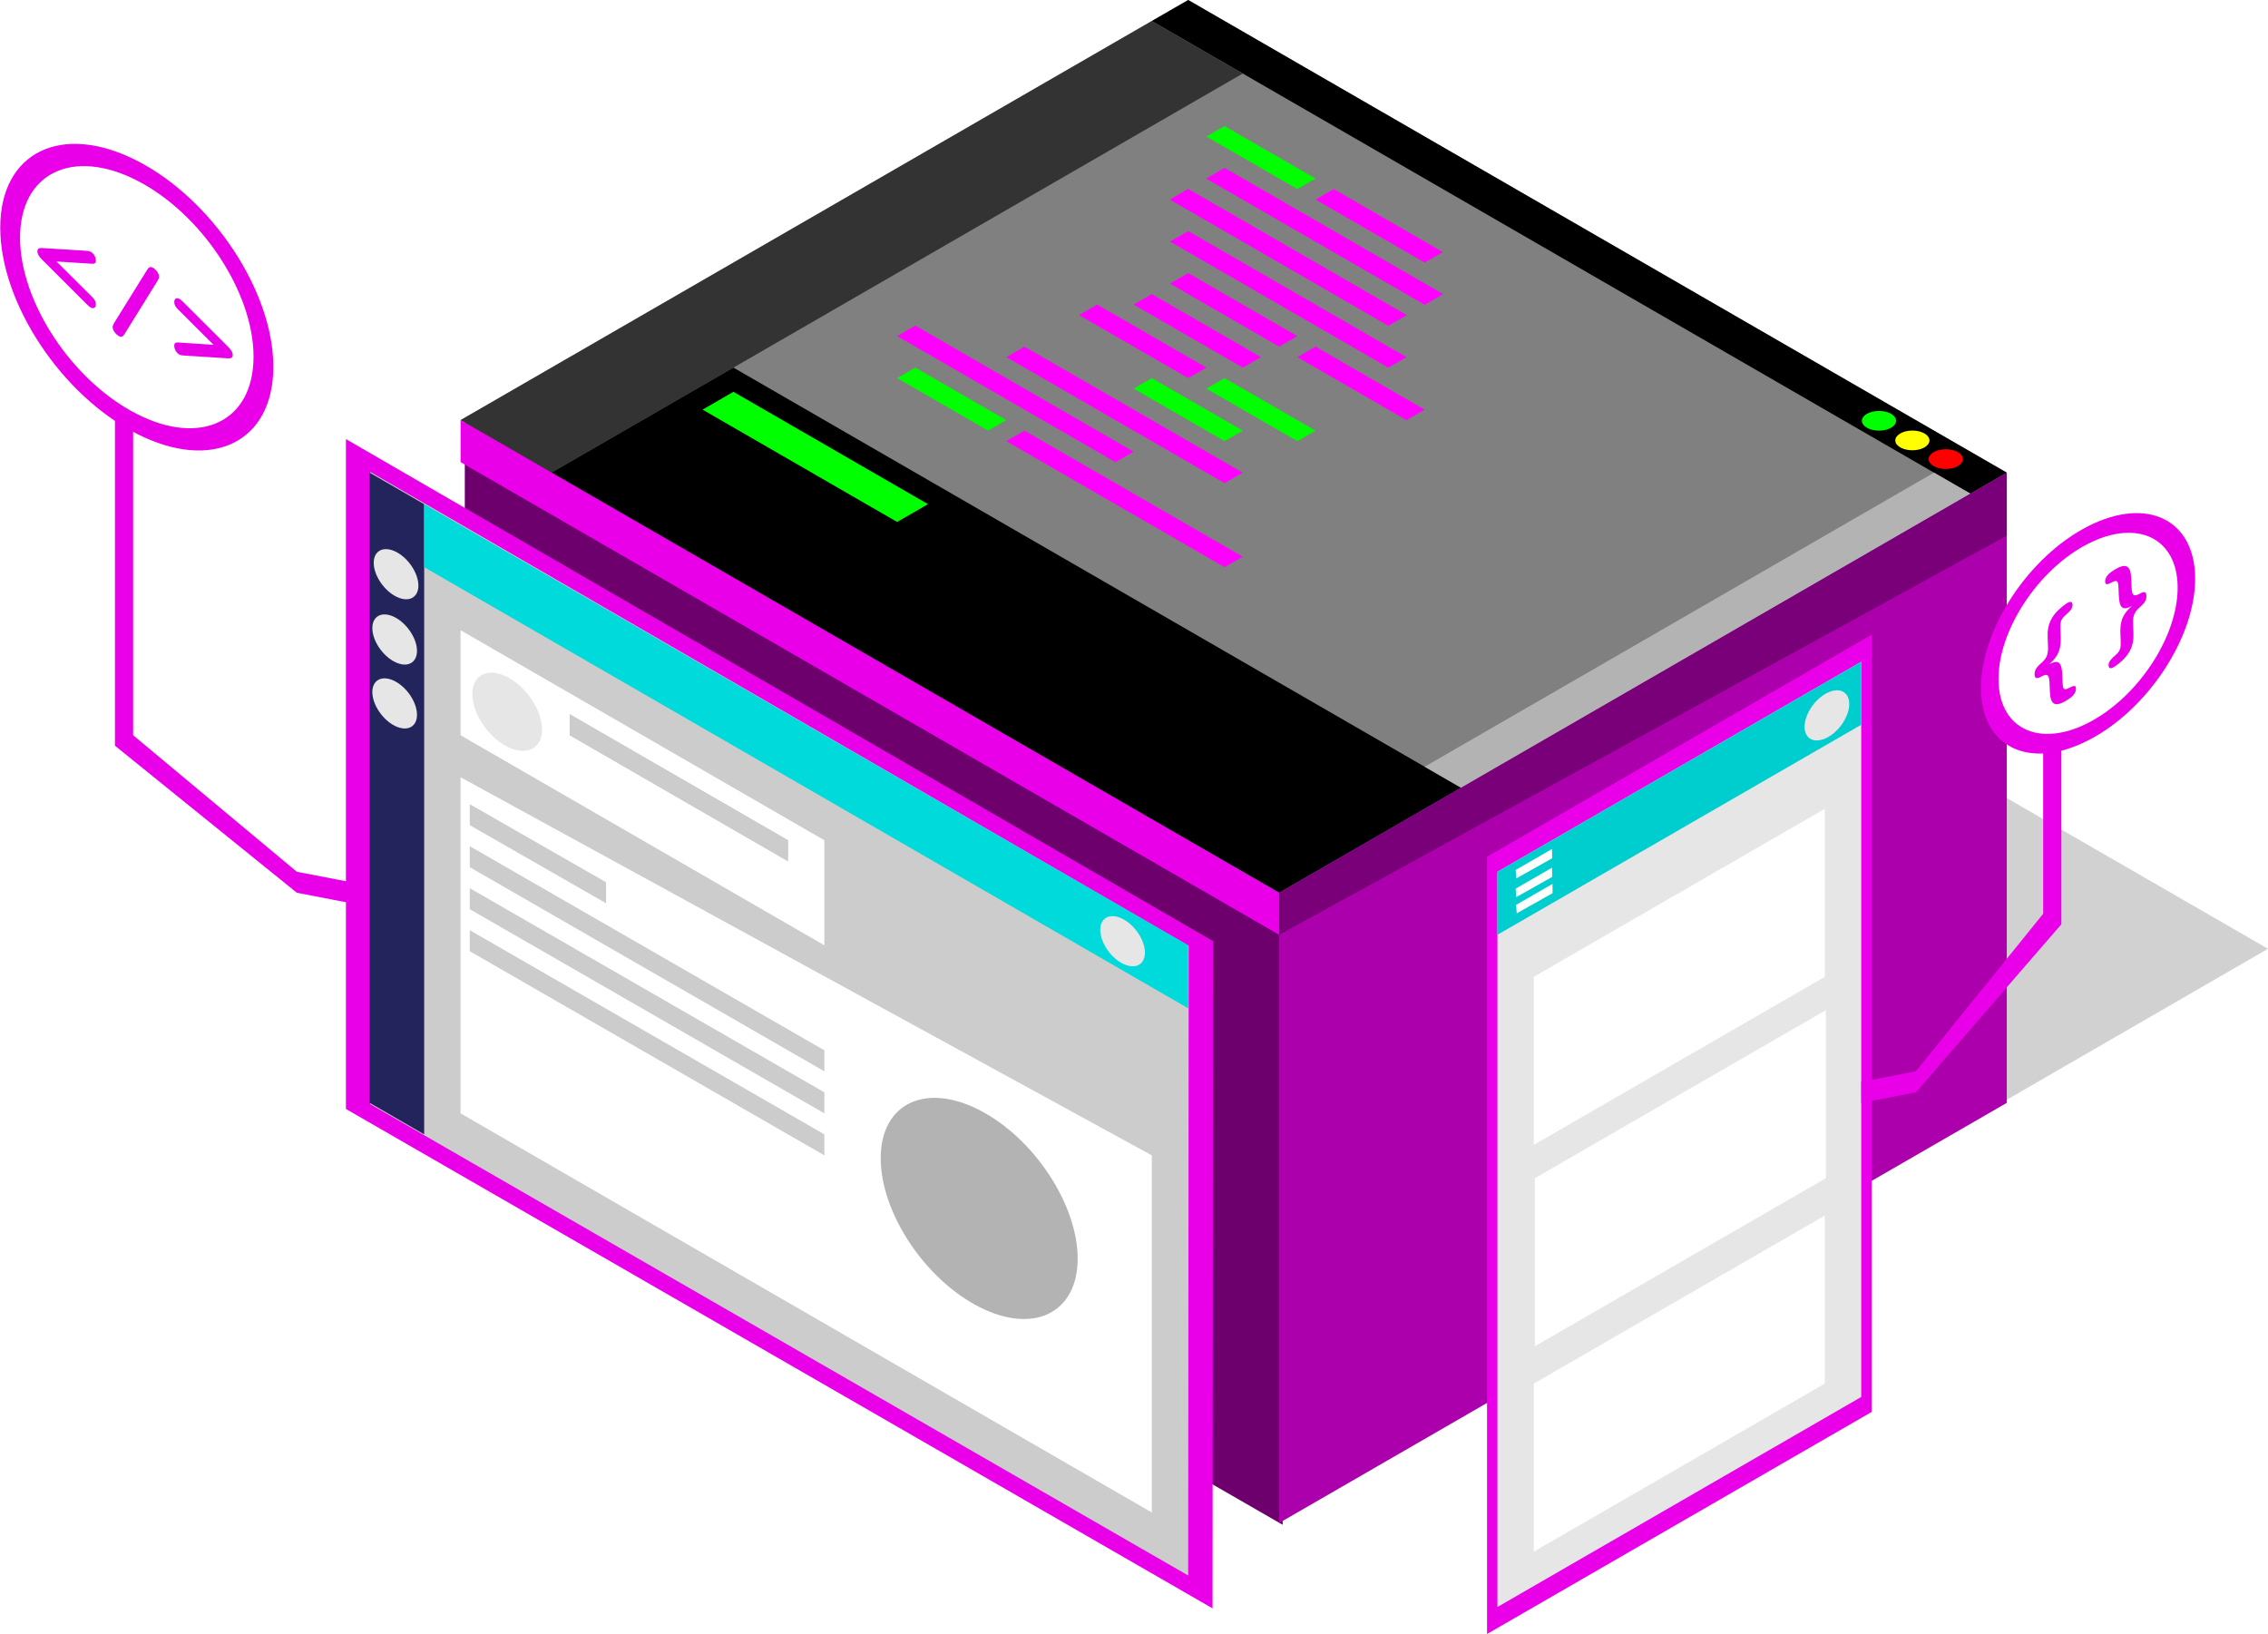 <?xml version="1.0" encoding="UTF-8" standalone="no"?>
<!-- Created with Inkscape (http://www.inkscape.org/) -->

<svg
   xmlns:dc="http://purl.org/dc/elements/1.1/"
   xmlns:cc="http://creativecommons.org/ns#"
   xmlns:rdf="http://www.w3.org/1999/02/22-rdf-syntax-ns#"
   xmlns:svg="http://www.w3.org/2000/svg"
   xmlns="http://www.w3.org/2000/svg"
   xmlns:sodipodi="http://sodipodi.sourceforge.net/DTD/sodipodi-0.dtd"
   xmlns:inkscape="http://www.inkscape.org/namespaces/inkscape"
   width="667"
   height="480.51"
   viewBox="0 0 176.477 127.135"
   version="1.1"
   id="svg8"
   sodipodi:docname="titantron-infographic.svg"
   inkscape:version="0.92.3 (2405546, 2018-03-11)">
  <defs
     id="defs2" />
  <sodipodi:namedview
     id="base"
     pagecolor="#ffffff"
     bordercolor="#666666"
     borderopacity="1.0"
     inkscape:pageopacity="0.0"
     inkscape:pageshadow="2"
     inkscape:zoom="1.4142136"
     inkscape:cx="406.90645"
     inkscape:cy="205.63566"
     inkscape:document-units="px"
     inkscape:current-layer="layer1"
     showgrid="true"
     showborder="true"
     inkscape:snap-global="false"
     showguides="false"
     units="px"
     inkscape:window-width="1440"
     inkscape:window-height="845"
     inkscape:window-x="0"
     inkscape:window-y="27"
     inkscape:window-maximized="1"
     inkscape:showpageshadow="false" />
  <g
     inkscape:label="Layer 1"
     inkscape:groupmode="layer"
     id="layer1"
     transform="translate(134.51,-122)">
    <path
       sodipodi:nodetypes="ccccc"
       inkscape:connector-curvature="0"
       id="path859"
       d="m -98.343,154.777 63.677,36.866 -0.037,48.994 -63.64,-36.67 z"
       style="opacity:1;fill:#6d006d;fill-opacity:1;stroke:none;stroke-width:4.615;stroke-linecap:square;stroke-miterlimit:4;stroke-dasharray:none;stroke-opacity:1;paint-order:fill markers stroke" />
    <path
       sodipodi:nodetypes="ccccc"
       inkscape:connector-curvature="0"
       id="path985"
       d="m -107.592,156.163 67.472,39.063 -0.039,51.914 -67.433,-38.855 z"
       style="opacity:1;fill:#e900e9;fill-opacity:1;stroke:none;stroke-width:4.89;stroke-linecap:square;stroke-miterlimit:4;stroke-dasharray:none;stroke-opacity:1;paint-order:fill markers stroke" />
    <path
       style="opacity:1;fill:#cccccc;fill-opacity:1;stroke:none;stroke-width:4.615;stroke-linecap:square;stroke-miterlimit:4;stroke-dasharray:none;stroke-opacity:1;paint-order:fill markers stroke"
       d="m -105.695,158.722 63.677,36.866 -0.037,48.994 -63.64,-36.67 z"
       id="rect825"
       inkscape:connector-curvature="0"
       sodipodi:nodetypes="ccccc" />
    <path
       style="fill:#24245c;fill-opacity:1;stroke:none;stroke-width:0.432px;stroke-linecap:butt;stroke-linejoin:miter;stroke-opacity:1"
       d="m -101.504,161.226 v 49.033 l -4.246,-2.452 v -49.033 z"
       id="path828"
       inkscape:connector-curvature="0" />
    <path
       style="fill:#00dada;fill-opacity:1;stroke:none;stroke-width:0.432px;stroke-linecap:butt;stroke-linejoin:miter;stroke-opacity:1"
       d="m -101.504,161.226 59.449,34.323 v 4.903 l -59.449,-34.323 z"
       id="path830"
       inkscape:connector-curvature="0" />
    <path
       style="fill:#ffffff;stroke:none;stroke-width:0.432px;stroke-linecap:butt;stroke-linejoin:miter;stroke-opacity:1"
       d="m -98.673,171.033 v 8.172 l 28.309,16.344 v -8.172 z"
       id="path832"
       inkscape:connector-curvature="0" />
    <path
       style="fill:#ffffff;stroke:none;stroke-width:0.432px;stroke-linecap:butt;stroke-linejoin:miter;stroke-opacity:1"
       d="m -98.673,182.474 53.787,29.42 v 27.785 l -53.787,-31.054 z"
       id="path834"
       inkscape:connector-curvature="0" />
    <ellipse
       style="opacity:1;fill:#e6e6e6;fill-opacity:1;stroke:none;stroke-width:3.75;stroke-linecap:square;stroke-miterlimit:4;stroke-dasharray:none;stroke-opacity:1;paint-order:fill markers stroke"
       id="path836"
       cx="-116.377"
       cy="219.511"
       rx="1.95"
       ry="1.738"
       transform="matrix(0.891,0.454,0,1,0,0)" />
    <ellipse
       transform="matrix(0.891,0.454,0,1,0,0)"
       ry="1.738"
       rx="1.95"
       cy="224.647"
       cx="-116.499"
       id="ellipse838"
       style="opacity:1;fill:#e6e6e6;fill-opacity:1;stroke:none;stroke-width:3.75;stroke-linecap:square;stroke-miterlimit:4;stroke-dasharray:none;stroke-opacity:1;paint-order:fill markers stroke" />
    <ellipse
       style="opacity:1;fill:#e6e6e6;fill-opacity:1;stroke:none;stroke-width:3.75;stroke-linecap:square;stroke-miterlimit:4;stroke-dasharray:none;stroke-opacity:1;paint-order:fill markers stroke"
       id="ellipse840"
       cx="-116.499"
       cy="229.62"
       rx="1.95"
       ry="1.738"
       transform="matrix(0.891,0.454,0,1,0,0)" />
    <ellipse
       transform="matrix(0.891,0.454,0,1,0,0)"
       ry="2.711"
       rx="3.042"
       cy="225.81"
       cx="-106.672"
       id="ellipse842"
       style="opacity:1;fill:#e6e6e6;fill-opacity:1;stroke:none;stroke-width:5.849;stroke-linecap:square;stroke-miterlimit:4;stroke-dasharray:none;stroke-opacity:1;paint-order:fill markers stroke" />
    <path
       style="opacity:1;fill:#cccccc;fill-opacity:1;stroke:none;stroke-width:4.324;stroke-linecap:square;stroke-miterlimit:4;stroke-dasharray:none;stroke-opacity:1;paint-order:fill markers stroke"
       d="m -90.18,177.57 16.985,9.807 v 1.634 l -16.985,-9.807 z"
       id="rect854"
       inkscape:connector-curvature="0"
       sodipodi:nodetypes="ccccc" />
    <path
       sodipodi:nodetypes="ccccc"
       inkscape:connector-curvature="0"
       id="path857"
       d="m -97.956,184.569 10.607,6.077 v 1.634 l -10.607,-6.077 z"
       style="opacity:1;fill:#cccccc;fill-opacity:1;stroke:none;stroke-width:4.324;stroke-linecap:square;stroke-miterlimit:4;stroke-dasharray:none;stroke-opacity:1;paint-order:fill markers stroke" />
    <path
       style="fill:#000000;fill-opacity:0.181;stroke:none;stroke-width:0.265px;stroke-linecap:butt;stroke-linejoin:miter;stroke-opacity:1"
       d="m 21.595,207.595 20.373,-11.774 -20.637,-11.906 z"
       id="path4594"
       inkscape:connector-curvature="0" />
    <path
       style="fill:#808080;stroke:none;stroke-width:0.432px;stroke-linecap:butt;stroke-linejoin:miter;stroke-opacity:1"
       d="m -34.977,191.463 56.618,-32.688 -63.695,-36.775 -56.618,32.688 z"
       id="path861"
       inkscape:connector-curvature="0" />
    <path
       style="fill:#ab00ab;fill-opacity:1;stroke:none;stroke-width:0.432px;stroke-linecap:butt;stroke-linejoin:miter;stroke-opacity:1"
       d="m 21.641,158.775 v 49.033 l -56.618,32.688 v -49.033 z"
       id="path863"
       inkscape:connector-curvature="0"
       sodipodi:nodetypes="ccccc" />
    <path
       sodipodi:nodetypes="ccccc"
       inkscape:connector-curvature="0"
       id="path971"
       d="m -18.801,188.661 29.927,-17.278 2e-6,60.474 -29.927,17.278 z"
       style="fill:#e900e9;fill-opacity:1;stroke:none;stroke-width:0.457px;stroke-linecap:butt;stroke-linejoin:miter;stroke-opacity:1" />
    <path
       style="fill:#e6e6e6;stroke:none;stroke-width:0.432px;stroke-linecap:butt;stroke-linejoin:miter;stroke-opacity:1"
       d="m -17.992,189.829 28.309,-16.344 10e-7,57.205 -28.309,16.344 z"
       id="path865"
       inkscape:connector-curvature="0"
       sodipodi:nodetypes="ccccc" />
    <path
       sodipodi:nodetypes="ccccc"
       inkscape:connector-curvature="0"
       id="path869"
       d="m -90.18,177.57 16.985,9.807 v 1.634 l -16.985,-9.807 z"
       style="opacity:1;fill:#cccccc;fill-opacity:1;stroke:none;stroke-width:4.324;stroke-linecap:square;stroke-miterlimit:4;stroke-dasharray:none;stroke-opacity:1;paint-order:fill markers stroke" />
    <path
       style="opacity:1;fill:#cccccc;fill-opacity:1;stroke:none;stroke-width:4.324;stroke-linecap:square;stroke-miterlimit:4;stroke-dasharray:none;stroke-opacity:1;paint-order:fill markers stroke"
       d="m -97.956,187.838 27.592,15.883 v 1.634 l -27.592,-15.883 z"
       id="path871"
       inkscape:connector-curvature="0"
       sodipodi:nodetypes="ccccc" />
    <path
       sodipodi:nodetypes="ccccc"
       inkscape:connector-curvature="0"
       id="path873"
       d="m -97.956,191.107 27.592,15.883 v 1.634 l -27.592,-15.883 z"
       style="opacity:1;fill:#cccccc;fill-opacity:1;stroke:none;stroke-width:4.324;stroke-linecap:square;stroke-miterlimit:4;stroke-dasharray:none;stroke-opacity:1;paint-order:fill markers stroke" />
    <path
       style="opacity:1;fill:#cccccc;fill-opacity:1;stroke:none;stroke-width:4.324;stroke-linecap:square;stroke-miterlimit:4;stroke-dasharray:none;stroke-opacity:1;paint-order:fill markers stroke"
       d="m -97.956,194.376 27.592,15.883 v 1.634 l -27.592,-15.883 z"
       id="path875"
       inkscape:connector-curvature="0"
       sodipodi:nodetypes="ccccc" />
    <ellipse
       transform="matrix(0.891,0.454,0,1,0,0)"
       ry="1.738"
       rx="1.95"
       cy="219.261"
       cx="-52.928"
       id="ellipse877"
       style="opacity:1;fill:#e6e6e6;fill-opacity:1;stroke:none;stroke-width:3.75;stroke-linecap:square;stroke-miterlimit:4;stroke-dasharray:none;stroke-opacity:1;paint-order:fill markers stroke" />
    <ellipse
       style="opacity:1;fill:#b3b3b3;fill-opacity:1;stroke:none;stroke-width:16.537;stroke-linecap:square;stroke-miterlimit:4;stroke-dasharray:none;stroke-opacity:1;paint-order:fill markers stroke"
       id="ellipse879"
       cx="-65.452"
       cy="245.738"
       rx="8.601"
       ry="7.664"
       transform="matrix(0.891,0.454,0,1,0,0)" />
    <path
       style="fill:#00cdcd;fill-opacity:1;stroke:none;stroke-width:0.432px;stroke-linecap:butt;stroke-linejoin:miter;stroke-opacity:1"
       d="m -17.992,189.829 28.309,-16.344 v 4.903 l -28.309,16.344 z"
       id="path881"
       inkscape:connector-curvature="0" />
    <path
       style="fill:#ffffff;stroke:none;stroke-width:0.432px;stroke-linecap:butt;stroke-linejoin:miter;stroke-opacity:1"
       d="M -15.161,198.001 7.486,184.925 v 13.075 l -22.647,13.075 z"
       id="path883"
       inkscape:connector-curvature="0" />
    <path
       style="fill:#ffffff;stroke:none;stroke-width:0.432px;stroke-linecap:butt;stroke-linejoin:miter;stroke-opacity:1"
       d="m -16.576,191.143 2.831,-1.634 v 0 l 0.008,0.723 -2.79,1.567 z"
       id="path889"
       inkscape:connector-curvature="0" />
    <path
       inkscape:connector-curvature="0"
       id="path891"
       d="m -16.576,189.69 2.831,-1.634 v 0 l 0.008,0.723 -2.79,1.567 z"
       style="fill:#ffffff;stroke:none;stroke-width:0.432px;stroke-linecap:butt;stroke-linejoin:miter;stroke-opacity:1" />
    <path
       style="fill:#ffffff;stroke:none;stroke-width:0.432px;stroke-linecap:butt;stroke-linejoin:miter;stroke-opacity:1"
       d="m -16.538,192.404 2.831,-1.634 v 0 l 0.008,0.723 -2.79,1.567 z"
       id="path893"
       inkscape:connector-curvature="0" />
    <ellipse
       transform="matrix(-0.891,0.454,0,1,0,0)"
       ry="1.738"
       rx="1.95"
       cy="181.556"
       cx="-8.581"
       id="ellipse897"
       style="opacity:1;fill:#e6e6e6;fill-opacity:1;stroke:none;stroke-width:3.75;stroke-linecap:square;stroke-miterlimit:4;stroke-dasharray:none;stroke-opacity:1;paint-order:fill markers stroke" />
    <path
       inkscape:connector-curvature="0"
       id="path899"
       d="m -15.084,213.672 22.647,-13.075 v 13.075 l -22.647,13.075 z"
       style="fill:#ffffff;stroke:none;stroke-width:0.432px;stroke-linecap:butt;stroke-linejoin:miter;stroke-opacity:1" />
    <path
       style="fill:#ffffff;stroke:none;stroke-width:0.432px;stroke-linecap:butt;stroke-linejoin:miter;stroke-opacity:1"
       d="M -15.161,229.649 7.486,216.574 v 13.075 l -22.647,13.075 z"
       id="path901"
       inkscape:connector-curvature="0" />
    <path
       style="fill:#000000;stroke:none;stroke-width:0.432px;stroke-linecap:butt;stroke-linejoin:miter;stroke-opacity:1"
       d="m -42.055,122 -2.831,1.634 63.695,36.775 2.831,-1.634 z"
       id="path903"
       inkscape:connector-curvature="0"
       sodipodi:nodetypes="ccccc" />
    <ellipse
       style="opacity:1;fill:#ff0000;fill-opacity:1;stroke:none;stroke-width:2.706;stroke-linecap:square;stroke-miterlimit:4;stroke-dasharray:none;stroke-opacity:1;paint-order:fill markers stroke"
       id="path905"
       cx="16.894"
       cy="157.72"
       rx="1.329"
       ry="0.767" />
    <ellipse
       ry="0.767"
       rx="1.329"
       cy="156.267"
       cx="14.295"
       id="ellipse907"
       style="opacity:1;fill:#ffff00;fill-opacity:1;stroke:none;stroke-width:2.706;stroke-linecap:square;stroke-miterlimit:4;stroke-dasharray:none;stroke-opacity:1;paint-order:fill markers stroke" />
    <ellipse
       style="opacity:1;fill:#00ff00;fill-opacity:1;stroke:none;stroke-width:2.706;stroke-linecap:square;stroke-miterlimit:4;stroke-dasharray:none;stroke-opacity:1;paint-order:fill markers stroke"
       id="ellipse909"
       cx="11.696"
       cy="154.739"
       rx="1.329"
       ry="0.767" />
    <path
       style="fill:#333333;stroke:none;stroke-width:0.432px;stroke-linecap:butt;stroke-linejoin:miter;stroke-opacity:1"
       d="m -37.808,127.72 -53.787,31.054 -7.077,-4.086 53.787,-31.054 z"
       id="path911"
       inkscape:connector-curvature="0" />
    <path
       style="fill:#000000;stroke:none;stroke-width:0.432px;stroke-linecap:butt;stroke-linejoin:miter;stroke-opacity:1"
       d="m -77.441,150.602 56.618,32.689 -14.155,8.172 -56.618,-32.688 z"
       id="path913"
       inkscape:connector-curvature="0" />
    <path
       style="fill:#00ff00;stroke:#000000;stroke-width:0.432px;stroke-linecap:butt;stroke-linejoin:miter;stroke-opacity:1"
       d="m -77.441,152.237 -2.831,1.634 15.57,8.989 2.831,-1.634 z"
       id="path915"
       inkscape:connector-curvature="0" />
    <path
       style="fill:#00ff00;stroke:none;stroke-width:0.432px;stroke-linecap:butt;stroke-linejoin:miter;stroke-opacity:1"
       d="m -39.224,131.807 7.077,4.086 -1.415,0.817 -7.077,-4.086 z"
       id="path917"
       inkscape:connector-curvature="0" />
    <path
       style="fill:#ff00ff;stroke:none;stroke-width:0.432px;stroke-linecap:butt;stroke-linejoin:miter;stroke-opacity:1"
       d="m -32.146,137.527 8.493,4.903 1.415,-0.817 -8.493,-4.903 z"
       id="path919"
       inkscape:connector-curvature="0" />
    <path
       inkscape:connector-curvature="0"
       id="path921"
       d="m -40.639,135.893 16.985,9.807 1.415,-0.817 -16.985,-9.807 z"
       style="fill:#ff00ff;stroke:none;stroke-width:0.432px;stroke-linecap:butt;stroke-linejoin:miter;stroke-opacity:1"
       sodipodi:nodetypes="ccccc" />
    <path
       sodipodi:nodetypes="ccccc"
       style="fill:#ff00ff;stroke:none;stroke-width:0.432px;stroke-linecap:butt;stroke-linejoin:miter;stroke-opacity:1"
       d="m -40.639,135.893 16.985,9.807 1.415,-0.817 -16.985,-9.807 z"
       id="path923"
       inkscape:connector-curvature="0" />
    <path
       inkscape:connector-curvature="0"
       id="path925"
       d="m -43.47,137.527 16.985,9.807 1.415,-0.817 -16.985,-9.807 z"
       style="fill:#ff00ff;stroke:none;stroke-width:0.432px;stroke-linecap:butt;stroke-linejoin:miter;stroke-opacity:1"
       sodipodi:nodetypes="ccccc" />
    <path
       sodipodi:nodetypes="ccccc"
       style="fill:#ff00ff;stroke:none;stroke-width:0.432px;stroke-linecap:butt;stroke-linejoin:miter;stroke-opacity:1"
       d="m -43.47,140.796 16.985,9.807 1.415,-0.817 -16.985,-9.807 z"
       id="path927"
       inkscape:connector-curvature="0" />
    <path
       sodipodi:nodetypes="ccccc"
       style="fill:#ff00ff;stroke:none;stroke-width:0.432px;stroke-linecap:butt;stroke-linejoin:miter;stroke-opacity:1"
       d="m -43.47,137.527 16.985,9.807 1.415,-0.817 -16.985,-9.807 z"
       id="path929"
       inkscape:connector-curvature="0" />
    <path
       inkscape:connector-curvature="0"
       id="path931"
       d="m -43.47,144.065 8.493,4.903 1.415,-0.817 -8.493,-4.903 z"
       style="fill:#ff00ff;stroke:none;stroke-width:0.432px;stroke-linecap:butt;stroke-linejoin:miter;stroke-opacity:1" />
    <path
       style="fill:#ff00ff;stroke:none;stroke-width:0.432px;stroke-linecap:butt;stroke-linejoin:miter;stroke-opacity:1"
       d="m -33.562,149.785 8.493,4.903 1.415,-0.817 -8.493,-4.903 z"
       id="path933"
       inkscape:connector-curvature="0" />
    <path
       style="fill:#ff00ff;stroke:none;stroke-width:0.432px;stroke-linecap:butt;stroke-linejoin:miter;stroke-opacity:1"
       d="m -46.301,145.699 8.493,4.903 1.415,-0.817 -8.493,-4.903 z"
       id="path935"
       inkscape:connector-curvature="0" />
    <path
       inkscape:connector-curvature="0"
       id="path937"
       d="m -50.547,146.516 8.493,4.903 1.415,-0.817 -8.493,-4.903 z"
       style="fill:#ff00ff;stroke:none;stroke-width:0.432px;stroke-linecap:butt;stroke-linejoin:miter;stroke-opacity:1" />
    <path
       inkscape:connector-curvature="0"
       id="path939"
       d="m -39.224,151.42 7.077,4.086 -1.415,0.817 -7.077,-4.086 z"
       style="fill:#00ff00;stroke:none;stroke-width:0.432px;stroke-linecap:butt;stroke-linejoin:miter;stroke-opacity:1" />
    <path
       style="fill:#00ff00;stroke:none;stroke-width:0.432px;stroke-linecap:butt;stroke-linejoin:miter;stroke-opacity:1"
       d="m -44.885,151.42 7.077,4.086 -1.415,0.817 -7.077,-4.086 z"
       id="path941"
       inkscape:connector-curvature="0" />
    <path
       inkscape:connector-curvature="0"
       id="path943"
       d="m -56.209,149.785 16.985,9.807 1.415,-0.817 -16.985,-9.807 z"
       style="fill:#ff00ff;stroke:none;stroke-width:0.432px;stroke-linecap:butt;stroke-linejoin:miter;stroke-opacity:1"
       sodipodi:nodetypes="ccccc" />
    <path
       sodipodi:nodetypes="ccccc"
       style="fill:#ff00ff;stroke:none;stroke-width:0.432px;stroke-linecap:butt;stroke-linejoin:miter;stroke-opacity:1"
       d="m -64.702,148.151 16.985,9.807 1.415,-0.817 -16.985,-9.807 z"
       id="path945"
       inkscape:connector-curvature="0" />
    <path
       inkscape:connector-curvature="0"
       id="path947"
       d="m -63.286,150.602 7.077,4.086 -1.415,0.817 -7.077,-4.086 z"
       style="fill:#00ff00;stroke:none;stroke-width:0.432px;stroke-linecap:butt;stroke-linejoin:miter;stroke-opacity:1" />
    <path
       inkscape:connector-curvature="0"
       id="path949"
       d="m -56.209,156.323 16.985,9.807 1.415,-0.817 -16.985,-9.807 z"
       style="fill:#ff00ff;stroke:none;stroke-width:0.432px;stroke-linecap:butt;stroke-linejoin:miter;stroke-opacity:1"
       sodipodi:nodetypes="ccccc" />
    <path
       style="fill:#b3b3b3;stroke:none;stroke-width:0.432px;stroke-linecap:butt;stroke-linejoin:miter;stroke-opacity:1"
       d="m -23.654,181.656 39.633,-22.882 2.831,1.634 -39.633,22.882 z"
       id="path955"
       inkscape:connector-curvature="0" />
    <path
       style="fill:#790079;fill-opacity:1;stroke:none;stroke-width:0.432px;stroke-linecap:butt;stroke-linejoin:miter;stroke-opacity:1"
       d="m -34.977,191.463 v 3.269 l 56.618,-31.054 v -4.903 z"
       id="path967"
       inkscape:connector-curvature="0" />
    <path
       style="fill:#e900e9;fill-opacity:1;stroke:none;stroke-width:0.432px;stroke-linecap:butt;stroke-linejoin:miter;stroke-opacity:1"
       d="m -34.977,194.732 -63.695,-36.775 v -3.269 l 63.695,36.775 z"
       id="path969"
       inkscape:connector-curvature="0"
       sodipodi:nodetypes="ccccc" />
    <ellipse
       style="opacity:1;fill:#e900e9;fill-opacity:1;stroke:none;stroke-width:17.978;stroke-linecap:square;stroke-miterlimit:4;stroke-dasharray:none;stroke-opacity:1;paint-order:fill markers stroke"
       id="ellipse975"
       cx="-31.388"
       cy="185.527"
       rx="9.351"
       ry="8.333"
       transform="matrix(-0.891,0.454,0,1,0,0)" />
    <path
       style="fill:#e900e9;fill-opacity:1;stroke:none;stroke-width:0.432px;stroke-linecap:butt;stroke-linejoin:miter;stroke-opacity:1"
       d="m 24.472,180.022 v 13.075 l -9.908,12.258 -4.246,0.817 v 1.634 l 4.246,-0.817 11.324,-13.075 v -14.71 z"
       id="path977"
       inkscape:connector-curvature="0" />
    <ellipse
       transform="matrix(-0.891,0.454,0,1,0,0)"
       ry="6.97"
       rx="7.822"
       cy="185.527"
       cx="-31.388"
       id="ellipse979"
       style="opacity:1;fill:#ffffff;fill-opacity:1;stroke:none;stroke-width:15.039;stroke-linecap:square;stroke-miterlimit:4;stroke-dasharray:none;stroke-opacity:1;paint-order:fill markers stroke" />
    <g
       aria-label="{}"
       transform="matrix(0.973,-0.686,0.041,0.999,0,0)"
       style="font-style:normal;font-variant:normal;font-weight:normal;font-stretch:normal;font-size:9.608px;line-height:1.25;font-family:'Courier 10 Pitch';-inkscape-font-specification:'Courier 10 Pitch';letter-spacing:0px;word-spacing:0px;fill:#e900e9;fill-opacity:1;stroke:none;stroke-width:0.36"
       id="text983">
      <path
         d="m 17.759,187.557 v 0.644 c 0,1.028 0.365,1.547 1.537,1.547 0.327,0 0.5,-0.154 0.5,-0.413 0,-0.375 -0.355,-0.355 -0.644,-0.432 -0.346,-0.096 -0.375,-0.279 -0.375,-0.807 v -0.461 c 0,-0.97 -0.173,-1.422 -0.97,-1.556 0.797,-0.135 0.97,-0.596 0.97,-1.566 v -0.461 c 0,-0.519 0.038,-0.749 0.394,-0.817 0.365,-0.067 0.625,-0.096 0.625,-0.423 0,-0.259 -0.173,-0.413 -0.5,-0.413 -1.172,0 -1.537,0.528 -1.537,1.556 v 0.634 c 0,0.625 -0.077,0.903 -0.615,0.98 -0.365,0.048 -0.519,0.202 -0.519,0.509 0,0.307 0.154,0.461 0.519,0.509 0.538,0.077 0.615,0.346 0.615,0.97 z"
         style="font-style:normal;font-variant:normal;font-weight:bold;font-stretch:normal;font-family:'Courier 10 Pitch';-inkscape-font-specification:'Courier 10 Pitch Bold';fill:#e900e9;fill-opacity:1;stroke-width:0.36"
         id="path892"
         inkscape:connector-curvature="0" />
      <path
         d="m 24.442,184.588 v -0.634 c 0,-1.028 -0.365,-1.556 -1.537,-1.556 -0.327,0 -0.5,0.154 -0.5,0.413 0,0.375 0.346,0.355 0.634,0.432 0.346,0.096 0.384,0.279 0.384,0.807 v 0.461 c 0,0.97 0.173,1.432 0.97,1.566 -0.797,0.135 -0.97,0.586 -0.97,1.556 v 0.461 c 0,0.519 -0.038,0.749 -0.394,0.817 -0.365,0.067 -0.625,0.096 -0.625,0.423 0,0.259 0.173,0.413 0.5,0.413 1.172,0 1.537,-0.519 1.537,-1.547 v -0.644 c 0,-0.625 0.077,-0.894 0.615,-0.97 0.365,-0.048 0.509,-0.202 0.509,-0.509 0,-0.307 -0.144,-0.461 -0.509,-0.509 -0.538,-0.077 -0.615,-0.355 -0.615,-0.98 z"
         style="font-style:normal;font-variant:normal;font-weight:bold;font-stretch:normal;font-family:'Courier 10 Pitch';-inkscape-font-specification:'Courier 10 Pitch Bold';fill:#e900e9;fill-opacity:1;stroke-width:0.36"
         id="path894"
         inkscape:connector-curvature="0" />
    </g>
    <ellipse
       transform="matrix(0.891,0.454,0,1,0,0)"
       ry="10.626"
       rx="11.925"
       cy="208.237"
       cx="-139.019"
       id="ellipse987"
       style="opacity:1;fill:#e900e9;fill-opacity:1;stroke:none;stroke-width:22.928;stroke-linecap:square;stroke-miterlimit:4;stroke-dasharray:none;stroke-opacity:1;paint-order:fill markers stroke" />
    <ellipse
       style="opacity:1;fill:#ffffff;fill-opacity:1;stroke:none;stroke-width:19.602;stroke-linecap:square;stroke-miterlimit:4;stroke-dasharray:none;stroke-opacity:1;paint-order:fill markers stroke"
       id="ellipse989"
       cx="-139.019"
       cy="208.237"
       rx="10.195"
       ry="9.085"
       transform="matrix(0.891,0.454,0,1,0,0)" />
    <g
       aria-label="&lt;/&gt; "
       transform="skewY(27.957)"
       style="font-style:normal;font-weight:normal;font-size:8.85px;line-height:1.25;font-family:sans-serif;letter-spacing:0px;word-spacing:0px;fill:#e900e9;fill-opacity:1;stroke:none;stroke-width:0.332"
       id="text993">
      <path
         d="m -127.369,212.677 -2.744,-1.274 2.744,-1.283 c 0.212,-0.097 0.319,-0.212 0.319,-0.416 0,-0.266 -0.159,-0.469 -0.398,-0.469 -0.088,0 -0.186,0.035 -0.31,0.088 l -3.443,1.611 c -0.266,0.124 -0.398,0.248 -0.398,0.469 0,0.221 0.133,0.345 0.398,0.469 l 3.443,1.611 c 0.124,0.053 0.221,0.088 0.31,0.088 0.239,0 0.398,-0.212 0.398,-0.478 0,-0.204 -0.106,-0.319 -0.319,-0.416 z"
         style="font-style:normal;font-variant:normal;font-weight:bold;font-stretch:normal;font-family:'Courier 10 Pitch';-inkscape-font-specification:'Courier 10 Pitch Bold';fill:#e900e9;fill-opacity:1;stroke-width:0.332"
         id="path884"
         inkscape:connector-curvature="0" />
      <path
         d="m -124.788,214.172 2.531,-5.425 c 0.071,-0.159 0.124,-0.283 0.124,-0.407 0,-0.274 -0.283,-0.434 -0.504,-0.434 -0.195,0 -0.319,0.168 -0.451,0.46 l -2.531,5.416 c -0.071,0.159 -0.124,0.292 -0.124,0.416 0,0.274 0.283,0.434 0.504,0.434 0.195,0 0.319,-0.168 0.451,-0.46 z"
         style="font-style:normal;font-variant:normal;font-weight:bold;font-stretch:normal;font-family:'Courier 10 Pitch';-inkscape-font-specification:'Courier 10 Pitch Bold';fill:#e900e9;fill-opacity:1;stroke-width:0.332"
         id="path886"
         inkscape:connector-curvature="0" />
      <path
         d="m -120.641,210.119 2.744,1.283 -2.744,1.274 c -0.212,0.097 -0.31,0.212 -0.31,0.416 0,0.266 0.159,0.478 0.398,0.478 0.088,0 0.177,-0.035 0.301,-0.088 l 3.452,-1.611 c 0.266,-0.124 0.398,-0.248 0.398,-0.469 0,-0.221 -0.133,-0.345 -0.398,-0.469 l -3.452,-1.611 c -0.124,-0.053 -0.212,-0.088 -0.301,-0.088 -0.239,0 -0.398,0.204 -0.398,0.469 0,0.204 0.097,0.319 0.31,0.416 z"
         style="font-style:normal;font-variant:normal;font-weight:bold;font-stretch:normal;font-family:'Courier 10 Pitch';-inkscape-font-specification:'Courier 10 Pitch Bold';fill:#e900e9;fill-opacity:1;stroke-width:0.332"
         id="path888"
         inkscape:connector-curvature="0" />
    </g>
    <path
       style="fill:#e900e9;fill-opacity:1;stroke:none;stroke-width:0.432px;stroke-linecap:butt;stroke-linejoin:miter;stroke-opacity:1"
       d="m -107.165,190.646 v 1.634 l -4.246,-0.817 -14.155,-11.441 v -26.151 l 1.415,0.817 v 24.516 l 12.739,10.624 z"
       id="path995"
       inkscape:connector-curvature="0" />
  </g>
</svg>
